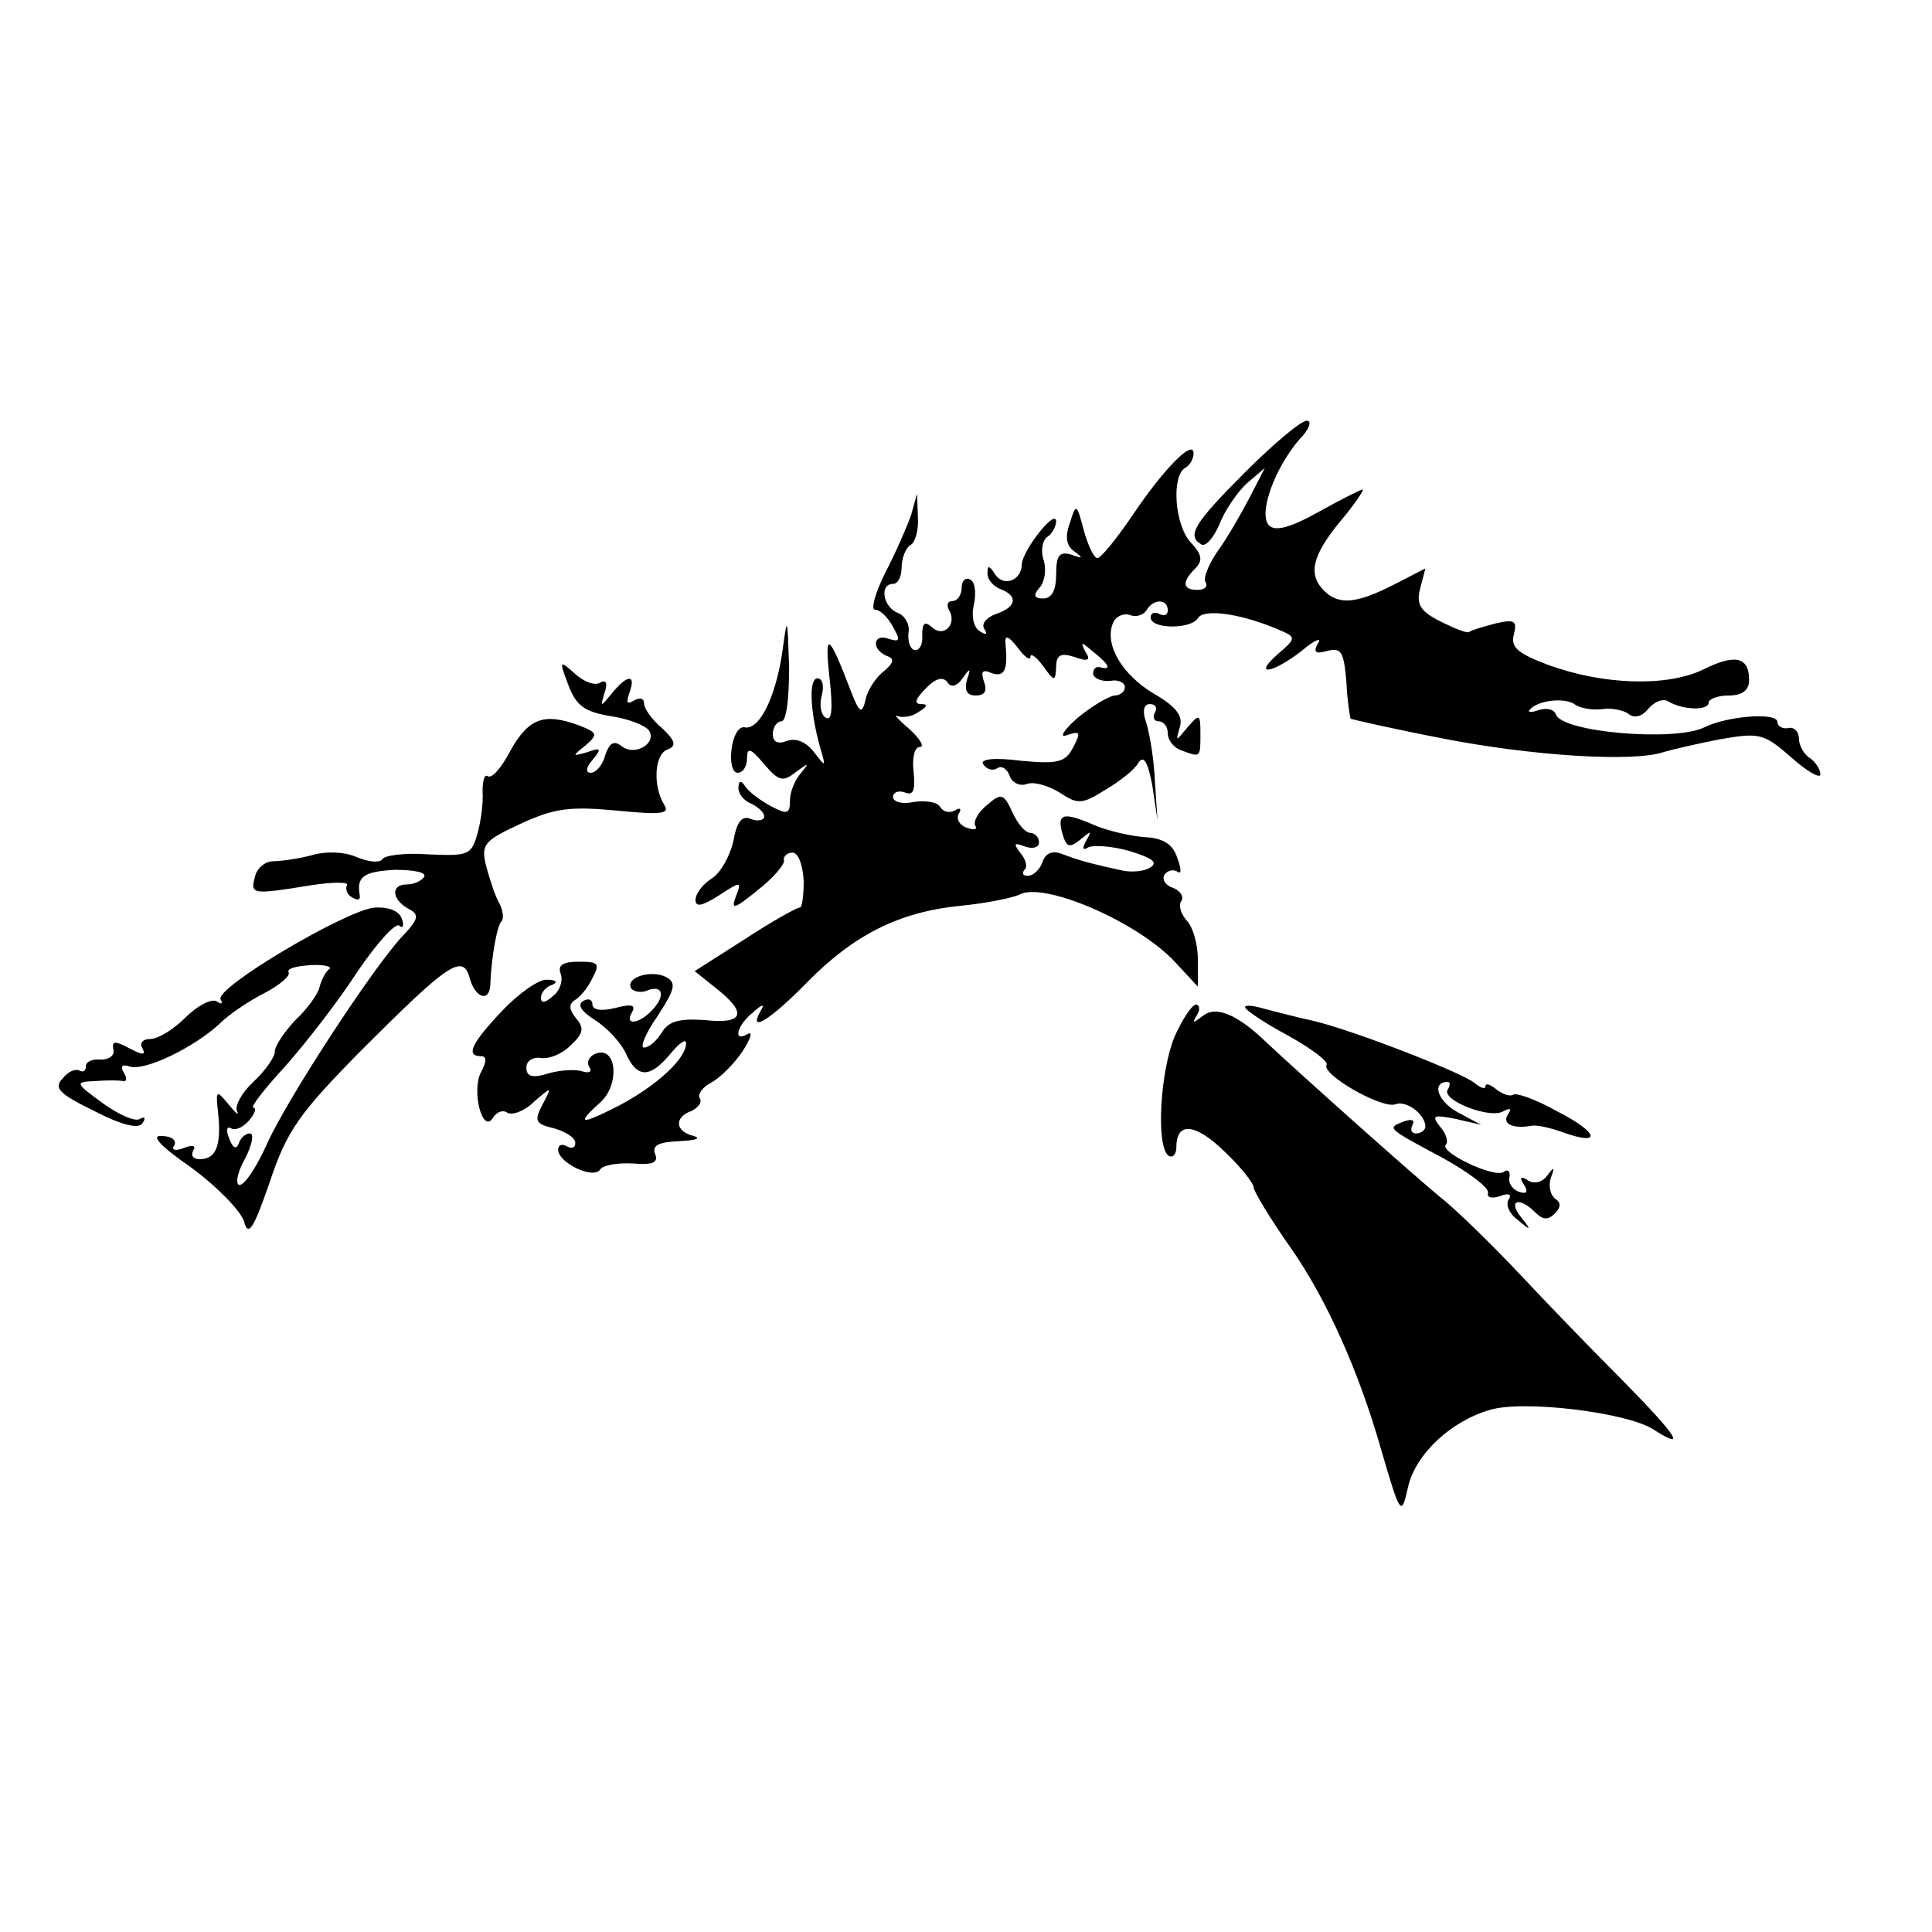 <?xml version="1.0" standalone="no"?>
<!DOCTYPE svg PUBLIC "-//W3C//DTD SVG 20010904//EN"
 "http://www.w3.org/TR/2001/REC-SVG-20010904/DTD/svg10.dtd">
<svg version="1.0" xmlns="http://www.w3.org/2000/svg"
 width="225pt" height="225pt" viewBox="0 0 225 225"
 preserveAspectRatio="xMidYMid meet">
<g transform="translate(0,225) scale(0.1,-0.1)"
fill="#000000" stroke="none">
<path d="M1450 1700 c-60 -60 -68 -74 -51 -84 5 -3 14 7 21 23 6 16 21 38 32
48 l21 18 -18 -35 c-10 -19 -26 -47 -37 -62 -11 -16 -17 -32 -14 -36 3 -5 -1
-9 -9 -9 -18 0 -19 9 -3 25 9 9 8 16 -5 30 -19 20 -23 77 -7 87 6 3 10 11 10
17 0 17 -34 -17 -71 -72 -19 -28 -37 -50 -41 -50 -4 0 -11 15 -16 33 -8 31 -9
31 -16 8 -6 -16 -4 -27 5 -33 11 -8 10 -9 -3 -4 -14 4 -18 0 -18 -23 0 -18 -5
-28 -15 -28 -11 0 -12 4 -4 13 6 7 8 22 4 33 -3 10 -1 22 5 26 5 3 10 12 10
18 -1 15 -39 -34 -40 -50 0 -19 -21 -27 -31 -12 -7 11 -9 11 -9 1 0 -7 7 -15
15 -18 21 -8 19 -21 -5 -29 -11 -4 -17 -11 -14 -17 5 -7 2 -8 -5 -3 -7 4 -10
17 -7 30 3 13 2 27 -4 30 -5 3 -10 -1 -10 -9 0 -9 -5 -16 -11 -16 -5 0 -7 -4
-4 -10 10 -16 -5 -33 -19 -21 -9 8 -12 6 -12 -9 1 -10 -3 -18 -9 -17 -5 1 -8
10 -7 20 2 9 -4 20 -12 23 -18 7 -22 34 -6 34 6 0 10 9 10 19 0 11 5 23 10 26
6 3 10 18 9 33 l-1 27 -7 -25 c-5 -14 -18 -44 -30 -67 -12 -24 -17 -43 -12
-43 6 0 15 -9 21 -20 9 -16 8 -18 -5 -14 -18 7 -21 -12 -2 -20 9 -3 8 -8 -4
-18 -9 -7 -19 -22 -21 -33 -4 -17 -7 -16 -17 10 -26 68 -31 71 -25 16 4 -35 3
-51 -4 -47 -6 3 -8 15 -5 26 3 11 1 20 -5 20 -10 0 -9 -37 3 -80 7 -24 7 -24
-7 -6 -9 12 -21 17 -32 13 -10 -4 -16 -1 -16 8 0 8 5 15 10 15 6 0 9 27 9 63
-2 60 -2 61 -8 17 -8 -53 -27 -91 -44 -87 -7 1 -13 -10 -15 -25 -2 -16 1 -28
7 -28 6 0 11 7 11 17 0 13 4 12 20 -7 17 -20 22 -21 37 -9 15 11 16 11 6 -1
-7 -8 -13 -22 -13 -32 0 -16 -3 -17 -22 -7 -13 7 -26 17 -30 23 -5 8 -8 7 -8
-2 0 -7 7 -15 15 -18 8 -4 15 -10 15 -15 0 -4 -7 -6 -15 -3 -11 5 -17 -3 -21
-26 -4 -17 -15 -37 -25 -43 -11 -7 -19 -18 -19 -25 0 -9 8 -7 27 5 26 17 27
17 20 -1 -6 -16 -2 -15 25 7 18 14 32 30 31 35 -1 5 4 9 10 9 7 0 12 -15 13
-33 0 -18 -2 -32 -5 -31 -3 0 -32 -16 -64 -37 l-58 -37 25 -20 c37 -29 32 -42
-13 -37 -29 2 -42 -1 -50 -14 -6 -10 -15 -18 -21 -18 -5 0 2 17 16 37 20 31
22 38 10 45 -17 9 -48 0 -41 -13 3 -4 12 -6 20 -2 18 6 20 -8 3 -25 -15 -15
-31 -16 -22 -1 5 9 -1 10 -20 5 -16 -4 -26 -2 -26 4 0 6 -5 8 -11 4 -7 -4 -2
-12 14 -22 14 -9 30 -26 36 -39 13 -29 28 -29 52 0 10 12 18 18 18 12 0 -18
-34 -49 -77 -72 -47 -24 -52 -23 -22 4 22 21 18 65 -6 56 -8 -3 -11 -10 -8
-15 4 -6 1 -8 -7 -6 -8 3 -26 2 -40 -2 -19 -6 -26 -4 -26 7 0 7 7 12 16 11 9
-2 25 4 35 14 15 14 17 20 7 32 -8 10 -9 16 -2 21 6 3 16 15 21 26 9 17 7 19
-16 19 -18 0 -25 -4 -21 -14 3 -8 -1 -20 -9 -26 -9 -8 -14 -9 -14 -2 0 6 6 13
13 15 7 3 5 6 -6 6 -9 1 -33 -16 -52 -36 -36 -38 -43 -53 -25 -53 7 0 7 -6 0
-19 -11 -22 2 -72 14 -53 4 7 12 10 17 6 6 -3 20 2 31 13 21 18 21 18 10 -3
-10 -19 -9 -23 13 -28 14 -4 25 -11 25 -17 0 -6 -4 -7 -10 -4 -5 3 -10 2 -10
-4 0 -15 41 -35 49 -23 3 5 20 8 38 7 23 -2 30 1 26 11 -4 10 4 14 28 15 19 1
26 3 17 6 -22 5 -23 22 -3 29 8 4 13 10 10 15 -3 4 3 13 13 18 11 6 27 22 37
37 9 14 12 23 6 20 -18 -11 -13 10 6 25 11 10 14 10 9 2 -16 -28 12 -10 54 33
54 55 107 82 178 89 30 3 60 9 69 13 28 16 139 -32 182 -79 l26 -28 0 32 c0
18 -6 38 -13 45 -7 8 -10 18 -6 23 3 5 -2 12 -10 15 -9 3 -13 10 -10 15 3 5
10 7 15 4 5 -4 5 3 0 16 -5 16 -17 23 -37 24 -16 1 -42 7 -57 13 -39 17 -46
15 -40 -8 5 -17 8 -18 21 -8 13 11 14 11 7 -1 -5 -9 -4 -12 2 -8 5 3 27 2 48
-4 26 -8 34 -13 25 -19 -7 -5 -22 -6 -32 -4 -42 9 -54 13 -70 19 -12 5 -20 2
-24 -9 -3 -9 -11 -16 -17 -16 -6 0 -7 3 -4 7 4 3 2 12 -5 20 -8 11 -7 12 6 7
9 -3 16 -1 16 5 0 6 -5 11 -10 11 -6 0 -15 11 -21 24 -10 22 -13 23 -30 8 -10
-8 -16 -19 -13 -24 3 -4 -2 -5 -10 -2 -9 3 -13 11 -9 17 3 5 1 7 -5 3 -6 -3
-13 -2 -17 4 -3 6 -17 8 -31 6 -13 -3 -24 0 -24 6 0 5 6 8 14 5 10 -4 12 3 10
24 -2 16 1 29 7 29 6 0 1 9 -12 21 -13 11 -19 18 -14 15 6 -2 17 -1 25 5 10 6
11 9 3 9 -9 0 -7 6 5 18 11 12 20 14 25 8 4 -7 11 -6 18 4 9 13 10 12 5 -2 -3
-12 0 -18 10 -18 11 0 14 5 10 16 -4 12 -2 15 9 10 15 -5 19 4 16 34 -1 11 3
10 14 -4 8 -11 15 -16 15 -11 0 5 7 0 15 -11 13 -18 14 -18 15 -1 0 14 5 17
21 12 16 -6 20 -4 13 6 -6 12 -5 12 9 0 19 -15 22 -22 8 -18 -5 1 -8 -2 -8 -8
1 -5 10 -9 20 -8 9 2 17 -2 17 -7 0 -6 -6 -10 -12 -10 -7 -1 -26 -12 -43 -26
-17 -15 -22 -24 -12 -20 15 5 16 3 7 -14 -9 -18 -18 -20 -61 -16 -31 4 -48 2
-44 -4 4 -6 11 -8 16 -5 5 4 12 0 15 -9 3 -8 12 -12 20 -9 8 3 25 -2 38 -10
21 -14 26 -14 53 3 17 10 35 24 39 32 6 9 11 0 16 -27 l6 -40 -3 45 c-1 25 -6
55 -10 68 -5 14 -3 22 4 22 7 0 9 -4 6 -10 -3 -5 -1 -10 4 -10 6 0 11 -6 11
-14 0 -8 7 -17 16 -20 22 -8 22 -9 22 19 0 24 -1 24 -15 8 -14 -17 -14 -17 -9
0 4 13 -4 24 -30 39 -37 22 -58 57 -48 82 3 8 12 12 19 10 7 -3 16 -1 20 5 8
14 25 14 25 0 0 -5 -4 -7 -10 -4 -5 3 -10 1 -10 -4 0 -14 47 -14 55 -1 7 12
53 5 98 -15 16 -7 16 -9 -4 -26 -31 -27 -8 -24 27 3 15 13 24 16 19 9 -6 -11
-3 -13 11 -9 16 4 19 -1 22 -36 1 -22 4 -41 5 -43 2 -1 50 -12 107 -23 102
-20 221 -28 257 -16 10 3 40 10 66 15 46 8 51 7 83 -21 19 -17 34 -25 34 -20
0 6 -6 15 -12 19 -7 4 -13 15 -13 23 0 8 -6 14 -13 12 -6 -1 -12 2 -12 7 0 12
-59 7 -85 -6 -34 -17 -166 -6 -173 15 -2 6 -11 8 -20 5 -9 -3 -14 -3 -10 1 10
11 42 14 53 5 6 -4 20 -6 30 -5 11 2 25 -1 31 -5 7 -6 16 -4 24 6 7 8 17 12
23 8 17 -10 47 -11 47 -1 0 4 11 8 23 8 16 0 24 6 24 18 0 27 -16 31 -54 12
-42 -20 -116 -18 -181 6 -34 13 -43 20 -39 35 4 16 1 18 -21 13 -15 -4 -29 -8
-31 -10 -2 -2 -17 4 -33 12 -24 12 -29 20 -24 39 l6 23 -37 -19 c-43 -22 -64
-24 -81 -7 -19 19 -14 41 19 81 17 20 28 37 26 37 -2 0 -26 -12 -51 -26 -34
-19 -51 -23 -58 -16 -13 13 6 66 35 100 12 12 15 22 9 22 -7 0 -39 -27 -72
-60z"/>
<path d="M662 1452 c9 -24 19 -31 49 -36 21 -3 41 -11 45 -17 9 -15 -17 -30
-32 -18 -9 7 -14 4 -19 -10 -3 -12 -11 -21 -17 -21 -6 0 -6 6 2 15 11 13 10
15 -6 9 -18 -5 -18 -5 -2 8 15 13 14 15 -10 24 -39 14 -57 7 -78 -31 -10 -19
-21 -32 -26 -29 -4 3 -6 -6 -6 -18 1 -13 -2 -35 -6 -49 -7 -25 -11 -26 -57
-24 -27 2 -52 -1 -54 -6 -3 -4 -16 -3 -30 3 -14 6 -35 7 -52 2 -15 -4 -36 -7
-45 -7 -9 0 -19 -8 -21 -18 -6 -21 -3 -21 65 -10 26 4 45 4 42 0 -2 -4 0 -11
6 -14 6 -4 10 -3 9 2 -4 22 4 28 41 30 22 0 37 -3 34 -8 -3 -5 -12 -9 -20 -9
-19 0 -18 -17 1 -28 14 -7 13 -12 -7 -33 -35 -38 -133 -188 -157 -241 -12 -27
-26 -48 -32 -48 -5 0 -3 14 6 30 9 17 11 30 6 30 -5 0 -11 -5 -13 -12 -3 -7
-7 -5 -11 6 -4 9 -3 15 2 12 5 -3 14 1 21 9 7 8 9 15 5 15 -4 0 13 22 37 48
24 27 62 76 84 110 23 34 45 58 49 54 4 -4 6 0 3 8 -3 9 -15 14 -32 13 -33 -3
-187 -94 -179 -107 3 -5 1 -6 -5 -2 -6 3 -22 -5 -36 -19 -14 -14 -32 -25 -41
-25 -9 0 -13 -5 -9 -11 4 -8 0 -8 -15 0 -17 9 -21 9 -19 -1 2 -7 -5 -12 -14
-12 -10 1 -18 -2 -18 -8 0 -5 -3 -7 -7 -5 -5 3 -14 -1 -20 -9 -11 -11 -4 -18
37 -38 33 -17 52 -21 56 -14 4 6 3 8 -3 5 -5 -4 -25 5 -43 18 -33 24 -33 25
-9 26 13 1 28 1 32 0 5 -1 5 4 1 10 -4 7 -2 10 7 7 17 -6 75 22 105 50 11 11
35 27 53 36 17 9 30 20 27 24 -2 4 9 7 26 8 16 1 26 -2 21 -5 -4 -3 -9 -13
-11 -21 -2 -8 -14 -25 -28 -38 -13 -14 -24 -30 -24 -37 0 -6 -11 -22 -25 -35
-13 -12 -22 -28 -19 -34 3 -6 -1 -3 -10 8 -14 17 -15 17 -12 -10 4 -37 -2 -54
-21 -54 -8 0 -11 4 -8 10 4 6 -1 7 -11 3 -10 -4 -15 -2 -11 3 3 6 -3 11 -15
11 -13 1 -1 -12 35 -37 30 -22 57 -50 61 -62 5 -19 11 -10 30 45 20 60 34 80
107 154 101 101 118 113 126 84 6 -23 23 -29 24 -8 1 31 8 70 13 74 3 3 2 13
-3 22 -5 9 -11 28 -15 43 -6 25 -2 29 41 49 39 18 58 20 111 15 51 -5 62 -4
56 6 -14 22 -12 59 3 65 11 4 10 10 -6 25 -12 10 -21 23 -21 29 0 6 -5 7 -12
3 -8 -5 -9 -2 -5 9 8 22 -2 22 -20 0 -14 -17 -14 -17 -9 0 4 11 2 16 -5 12 -6
-4 -19 1 -29 10 -19 17 -19 16 -8 -13z"/>
<path d="M1368 1043 c-17 -41 -22 -129 -7 -139 5 -3 9 2 9 10 0 30 22 28 56
-5 19 -18 34 -37 34 -42 0 -4 19 -36 43 -70 42 -60 80 -145 106 -237 22 -75
23 -77 31 -41 9 38 50 76 95 89 39 12 161 -3 191 -23 39 -25 28 -8 -38 59 -35
35 -88 90 -118 122 -30 32 -70 71 -88 86 -29 23 -172 151 -206 183 -35 34 -60
44 -75 32 -12 -9 -13 -9 -7 1 4 6 3 12 -1 12 -5 0 -16 -17 -25 -37z"/>
<path d="M1450 1077 c0 -3 22 -18 50 -33 27 -15 47 -30 45 -34 -7 -11 65 -52
80 -46 13 5 35 -12 35 -26 0 -4 -5 -8 -11 -8 -5 0 -7 4 -4 10 3 6 -1 7 -10 4
-20 -8 -21 -7 46 -43 29 -16 53 -34 52 -40 -2 -6 5 -7 14 -4 10 4 14 2 10 -4
-4 -6 1 -17 11 -24 15 -13 16 -12 3 4 -15 19 -2 24 17 5 9 -9 15 -9 23 -1 7 7
7 13 0 17 -5 4 -8 14 -5 24 5 13 4 14 -4 3 -6 -8 -15 -10 -22 -6 -9 6 -11 4
-5 -5 5 -8 3 -11 -6 -8 -8 3 -13 11 -11 17 1 7 -2 10 -7 6 -12 -7 -76 24 -67
32 3 4 0 13 -7 21 -10 13 -8 14 18 9 l30 -7 -28 15 c-23 13 -30 35 -11 35 3 0
3 -4 0 -9 -8 -12 50 -35 65 -25 8 4 10 3 5 -4 -7 -11 6 -17 28 -13 5 1 21 -2
37 -8 45 -16 41 0 -8 25 -25 14 -48 22 -51 19 -3 -2 -11 0 -19 6 -7 6 -13 8
-13 4 0 -4 -6 -2 -13 4 -17 13 -141 61 -187 72 -19 4 -45 11 -57 14 -13 4 -23
5 -23 2z"/>
</g>
</svg>
